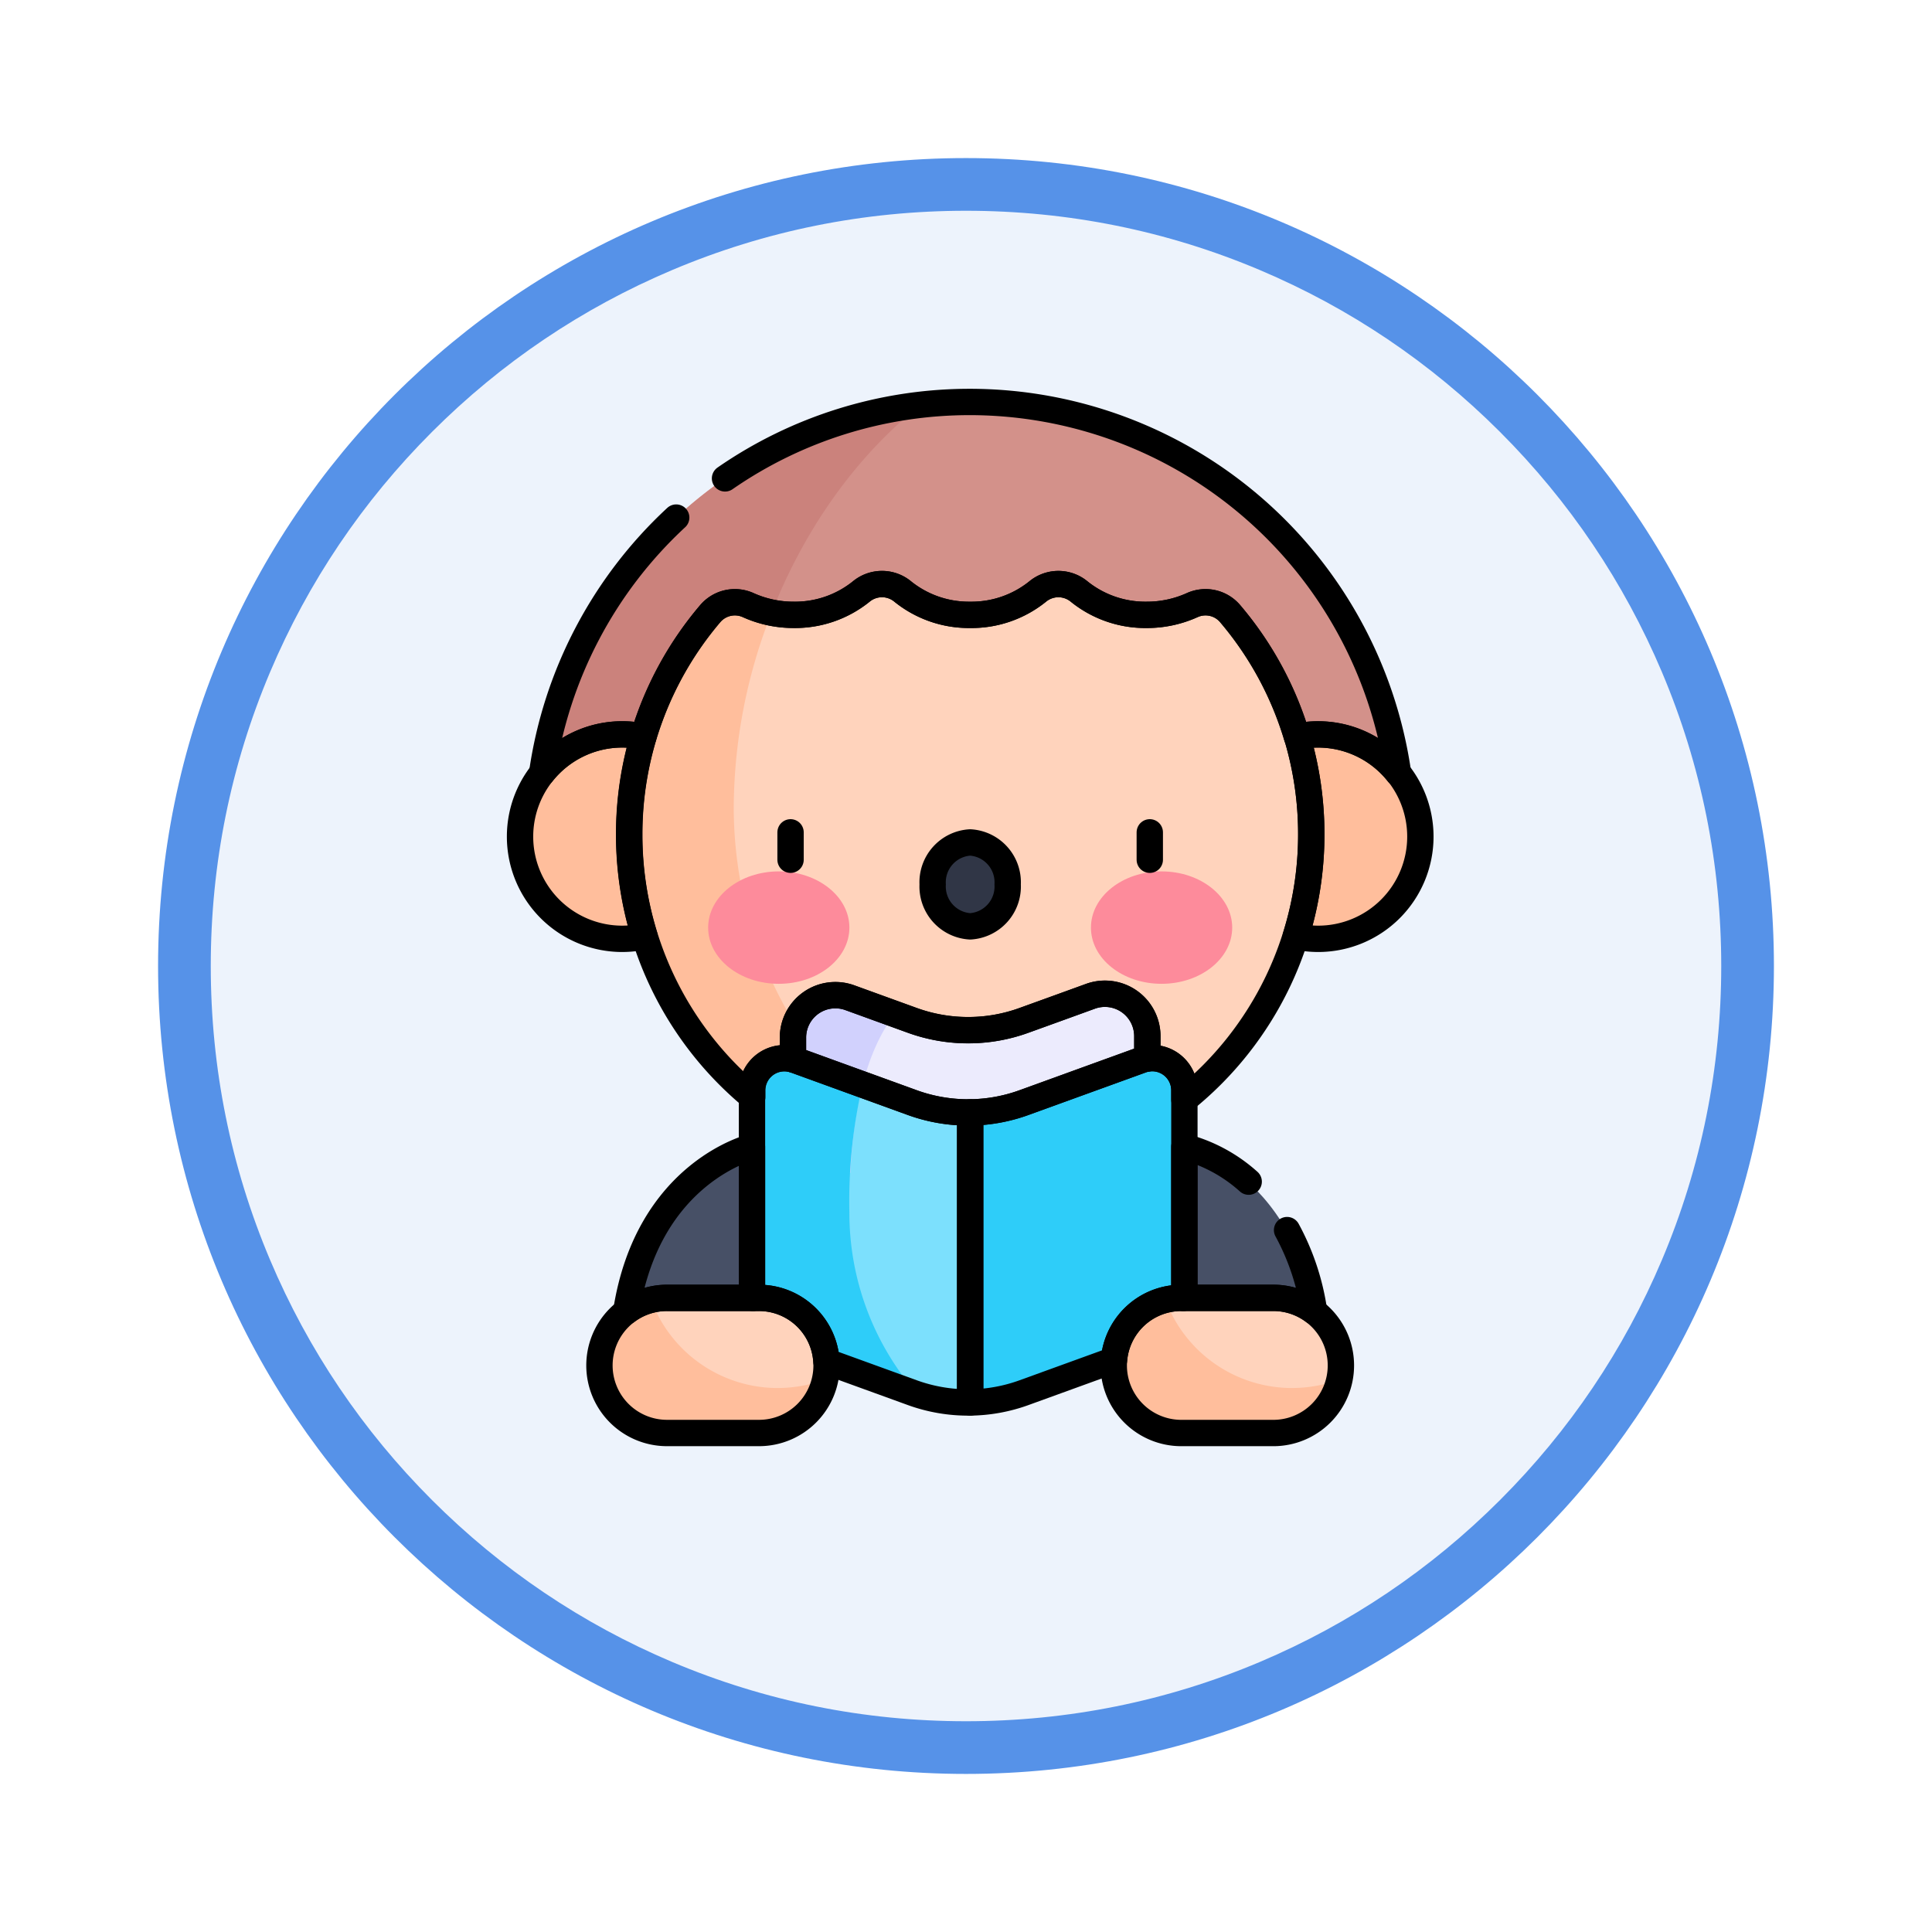 <svg xmlns="http://www.w3.org/2000/svg" xmlns:xlink="http://www.w3.org/1999/xlink" width="110" height="110" viewBox="0 0 110 110">
  <defs>
    <filter id="Trazado_982547" x="0" y="0" width="110" height="110" filterUnits="userSpaceOnUse">
      <feOffset dy="3" input="SourceAlpha"/>
      <feGaussianBlur stdDeviation="3" result="blur"/>
      <feFlood flood-opacity="0.161"/>
      <feComposite operator="in" in2="blur"/>
      <feComposite in="SourceGraphic"/>
    </filter>
    <clipPath id="clip-path">
      <path id="path6885" d="M0-682.665H60.475v60.475H0Z" transform="translate(0 682.665)"/>
    </clipPath>
  </defs>
  <g id="Grupo_1172800" data-name="Grupo 1172800" transform="translate(-374 -5052)">
    <g id="Grupo_1172322" data-name="Grupo 1172322" transform="translate(-738 3092)">
      <g id="Grupo_1164700" data-name="Grupo 1164700" transform="translate(1121 1966)">
        <g id="Grupo_1160931" data-name="Grupo 1160931" transform="translate(0)">
          <g id="Grupo_1160749" data-name="Grupo 1160749" transform="translate(0)">
            <g id="Grupo_1158891" data-name="Grupo 1158891" transform="translate(0 0)">
              <g id="Grupo_1157406" data-name="Grupo 1157406" transform="translate(0)">
                <g id="Grupo_1155793" data-name="Grupo 1155793" transform="translate(0)">
                  <g id="Grupo_1154704" data-name="Grupo 1154704" transform="translate(0)">
                    <g id="Grupo_1150790" data-name="Grupo 1150790" transform="translate(0)">
                      <g id="Grupo_1154214" data-name="Grupo 1154214" transform="translate(0)">
                        <g id="Grupo_1152583" data-name="Grupo 1152583" transform="translate(0 0)">
                          <g id="Grupo_1146973" data-name="Grupo 1146973" transform="translate(0 0)">
                            <g id="Grupo_1146954" data-name="Grupo 1146954">
                              <g transform="matrix(1, 0, 0, 1, -9, -6)" filter="url(#Trazado_982547)">
                                <g id="Trazado_982547-2" data-name="Trazado 982547" transform="translate(9 6)" fill="#edf3fc">
                                  <path d="M 46 90.5 C 39.992 90.5 34.164 89.324 28.679 87.003 C 23.38 84.762 18.621 81.553 14.534 77.466 C 10.446 73.379 7.238 68.62 4.996 63.321 C 2.676 57.836 1.5 52.008 1.5 46 C 1.5 39.992 2.676 34.164 4.996 28.679 C 7.238 23.38 10.446 18.621 14.534 14.534 C 18.621 10.446 23.38 7.238 28.679 4.996 C 34.164 2.676 39.992 1.5 46 1.5 C 52.008 1.5 57.836 2.676 63.321 4.996 C 68.62 7.238 73.379 10.446 77.466 14.534 C 81.554 18.621 84.762 23.38 87.004 28.679 C 89.324 34.164 90.5 39.992 90.5 46 C 90.5 52.008 89.324 57.836 87.004 63.321 C 84.762 68.62 81.554 73.379 77.466 77.466 C 73.379 81.553 68.62 84.762 63.321 87.003 C 57.836 89.324 52.008 90.5 46 90.5 Z" stroke="none"/>
                                  <path d="M 46 3 C 40.194 3 34.563 4.136 29.263 6.378 C 24.143 8.544 19.544 11.644 15.594 15.594 C 11.644 19.544 8.544 24.143 6.378 29.263 C 4.137 34.563 3 40.194 3 46 C 3 51.806 4.137 57.437 6.378 62.737 C 8.544 67.857 11.644 72.455 15.594 76.405 C 19.544 80.355 24.143 83.456 29.263 85.622 C 34.563 87.863 40.194 89 46 89 C 51.806 89 57.437 87.863 62.737 85.622 C 67.857 83.456 72.456 80.355 76.406 76.405 C 80.356 72.455 83.456 67.857 85.622 62.737 C 87.864 57.437 89 51.806 89 46 C 89 40.194 87.864 34.563 85.622 29.263 C 83.456 24.143 80.356 19.544 76.406 15.594 C 72.456 11.644 67.857 8.544 62.737 6.378 C 57.437 4.136 51.806 3 46 3 M 46 -7.62939453125e-06 C 71.405 -7.62939453125e-06 92 20.595 92 46 C 92 71.405 71.405 92 46 92 C 20.595 92 7.62939453125e-06 71.405 7.62939453125e-06 46 C 7.62939453125e-06 20.595 20.595 -7.62939453125e-06 46 -7.62939453125e-06 Z" stroke="none" fill="#5692e8"/>
                                </g>
                              </g>
                            </g>
                          </g>
                        </g>
                      </g>
                    </g>
                  </g>
                </g>
              </g>
            </g>
          </g>
        </g>
      </g>
    </g>
    <g id="g6879" transform="translate(399 5756.665)">
      <g id="g6881" transform="translate(0 -682.665)">
        <g id="g6883" clip-path="url(#clip-path)">
          <g id="g6889" transform="translate(10.429 43.3)">
            <path id="path6891" d="M-75.987,0s-7.386,1.762-7.386,12.442h9.719V5.673Z" transform="translate(83.373)" fill="#475066"/>
          </g>
          <g id="g6893" transform="translate(40.326 43.153)">
            <path id="path6895" d="M-21.225,0s7.656,1.909,7.656,12.589h-9.719V.147Z" transform="translate(23.288)" fill="#475066"/>
          </g>
          <g id="g6897" transform="translate(5.62 0.886)">
            <path id="path6899" d="M0-253.273A24.645,24.645,0,0,1,24.617-277.89a24.645,24.645,0,0,1,24.617,24.617Z" transform="translate(0 277.89)" fill="#d3918a"/>
          </g>
          <g id="g6901" transform="translate(5.62 1.048)">
            <path id="path6903" d="M-114.778-235.622c0-8.626,4.1-17.716,10.647-22.9a24.652,24.652,0,0,0-21.8,24.455h11.208c-.033-.514-.052-1.032-.052-1.554" transform="translate(125.934 258.523)" fill="#cb827c"/>
          </g>
          <g id="g6905" transform="translate(44.225 19.813)">
            <path id="path6907" d="M0-59.879a5.82,5.82,0,0,0,5.82,5.82,5.82,5.82,0,0,0,5.82-5.82A5.82,5.82,0,0,0,5.82-65.7,5.82,5.82,0,0,0,0-59.879" transform="translate(0 65.699)" fill="#ffbe9c"/>
          </g>
          <g id="g6909" transform="translate(10.819 11.254)">
            <path id="path6911" d="M-352.106-17.335a1.838,1.838,0,0,0-2.158-.487,6.258,6.258,0,0,1-2.6.555,6,6,0,0,1-3.836-1.324,1.853,1.853,0,0,0-2.37,0,6,6,0,0,1-3.836,1.324,6,6,0,0,1-3.836-1.324,1.853,1.853,0,0,0-2.37,0,6,6,0,0,1-3.836,1.324,6.258,6.258,0,0,1-2.6-.555,1.841,1.841,0,0,0-2.162.491,19.34,19.34,0,0,0-4.609,12.56,19.365,19.365,0,0,0,19.3,19.418A19.418,19.418,0,0,0-347.494-4.771a19.341,19.341,0,0,0-4.613-12.564" transform="translate(386.33 19.02)" fill="#ffd3bc"/>
          </g>
          <g id="g6913" transform="translate(4.609 12.288)">
            <path id="path6915" d="M-255.426-335.563a23.662,23.662,0,0,1-12.66-20.954,30.525,30.525,0,0,1,2.156-11.068,6.089,6.089,0,0,1-1.341-.43,1.841,1.841,0,0,0-2.162.491,19.376,19.376,0,0,0-3.8,6.995,5.834,5.834,0,0,0-1.2-.125,5.82,5.82,0,0,0-5.82,5.82,5.82,5.82,0,0,0,5.82,5.82,5.827,5.827,0,0,0,1.267-.14,19.357,19.357,0,0,0,17.739,13.591" transform="translate(280.253 368.179)" fill="#ffbe9c"/>
          </g>
          <g id="g6917" transform="translate(15.318 27.612)">
            <path id="path6919" d="M-82.746-32.947c0,1.769-1.8,3.2-4.021,3.2s-4.021-1.434-4.021-3.2,1.8-3.2,4.021-3.2,4.021,1.434,4.021,3.2" transform="translate(90.789 36.149)" fill="#fd8b9b"/>
          </g>
          <g id="g6921" transform="translate(37.114 27.612)">
            <path id="path6923" d="M0-32.947c0,1.769,1.8,3.2,4.021,3.2s4.021-1.434,4.021-3.2-1.8-3.2-4.021-3.2S0-34.716,0-32.947" transform="translate(0 36.149)" fill="#fd8b9b"/>
          </g>
          <g id="g6925" transform="translate(28.103 25.965)">
            <path id="path6927" d="M-43.924-24.577a2.272,2.272,0,0,0-2.135-2.389,2.273,2.273,0,0,0-2.135,2.389,2.272,2.272,0,0,0,2.135,2.389,2.272,2.272,0,0,0,2.135-2.389" transform="translate(48.193 26.965)" fill="#303646"/>
          </g>
          <g id="g6929" transform="translate(20.148 34.58)">
            <path id="path6931" d="M-207.6-37.934V-39.2a2.415,2.415,0,0,0-3.24-2.27c-.936.341-2.166.787-3.788,1.372a9.284,9.284,0,0,1-3.061.556,9.313,9.313,0,0,1-3.29-.556l-3.562-1.292a2.414,2.414,0,0,0-3.238,2.271v7.7H-207.6Z" transform="translate(227.783 41.621)" fill="#ecebfd"/>
          </g>
          <g id="g6933" transform="translate(17.815 38.246)">
            <path id="path6935" d="M-127.805-31.788a9.312,9.312,0,0,1-3.29-.556l-6.676-2.422a1.832,1.832,0,0,0-2.457,1.722v11.176a3.888,3.888,0,0,0,2.562,3.654l6.571,2.384a9.312,9.312,0,0,0,3.29.556l6.1-10.191Z" transform="translate(140.228 34.878)" fill="#7ce0fd"/>
          </g>
          <g id="g6937" transform="translate(30.237 38.246)">
            <path id="path6939" d="M-100.191-1.146l-6.677,2.422a9.284,9.284,0,0,1-3.061.556V18.347a9.284,9.284,0,0,0,3.061-.556l6.572-2.384a3.887,3.887,0,0,0,2.562-3.654V.576a1.832,1.832,0,0,0-2.457-1.722" transform="translate(109.929 1.257)" fill="#2ecdf9"/>
          </g>
          <g id="g6941" transform="translate(38.414 51.896)">
            <path id="path6943" d="M-39.575,0h5.238A3.847,3.847,0,0,1-30.49,3.847a3.847,3.847,0,0,1-3.847,3.847h-5.238a3.847,3.847,0,0,1-3.847-3.847A3.847,3.847,0,0,1-39.575,0" transform="translate(43.421)" fill="#ffd3bc"/>
          </g>
          <g id="g6945" transform="translate(20.148 34.661)">
            <path id="path6947" d="M-59.435-10.988l-2.539-.921a2.415,2.415,0,0,0-3.238,2.271v7.7h3.266c.2-4,.967-6.945,2.511-9.047" transform="translate(65.212 12.056)" fill="#d1d1fd"/>
          </g>
          <g id="g6949" transform="translate(17.815 38.246)">
            <path id="path6951" d="M-57.051-90.42A29.409,29.409,0,0,1-56.3-97.7L-60.139-99.1A1.832,1.832,0,0,0-62.6-97.375V-86.2a3.888,3.888,0,0,0,2.562,3.654l6.571,2.384c.1.036.2.069.3.1A15.686,15.686,0,0,1-57.051-90.42" transform="translate(62.596 99.208)" fill="#2ecdf9"/>
          </g>
          <g id="g6953" transform="translate(9.129 51.896)">
            <path id="path6955" d="M-93.463,0H-98.7a3.847,3.847,0,0,0-3.847,3.847A3.847,3.847,0,0,0-98.7,7.693h5.238a3.846,3.846,0,0,0,3.847-3.847A3.846,3.846,0,0,0-93.463,0" transform="translate(102.548)" fill="#ffd3bc"/>
          </g>
          <g id="g6957" transform="translate(9.13 52.004)">
            <path id="path6959" d="M-104.413-51.688a7.682,7.682,0,0,1-7.207-5.024,3.847,3.847,0,0,0-2.942,3.738,3.847,3.847,0,0,0,3.847,3.847h5.238a3.848,3.848,0,0,0,3.764-3.051,7.661,7.661,0,0,1-2.7.489" transform="translate(114.561 56.712)" fill="#ffbe9c"/>
          </g>
          <g id="g6961" transform="translate(38.414 52.004)">
            <path id="path6963" d="M-104.413-51.688a7.682,7.682,0,0,1-7.207-5.024,3.847,3.847,0,0,0-2.942,3.738,3.847,3.847,0,0,0,3.847,3.847h5.238a3.848,3.848,0,0,0,3.764-3.051,7.66,7.66,0,0,1-2.7.489" transform="translate(114.561 56.712)" fill="#ffbe9c"/>
          </g>
          <g id="g6965" transform="translate(20.011 25.39)">
            <path id="path6967" d="M0,0V1.56" fill="none" stroke="#000" stroke-linecap="round" stroke-linejoin="round" stroke-miterlimit="10" stroke-width="1.5"/>
          </g>
          <g id="g6969" transform="translate(28.103 25.965)">
            <path id="path6971" d="M-43.924-24.575a2.272,2.272,0,0,0-2.135-2.389,2.272,2.272,0,0,0-2.135,2.389,2.273,2.273,0,0,0,2.135,2.389A2.272,2.272,0,0,0-43.924-24.575Z" transform="translate(48.193 26.964)" fill="none" stroke="#000" stroke-linecap="round" stroke-linejoin="round" stroke-miterlimit="10" stroke-width="1.5"/>
          </g>
          <g id="g6973" transform="translate(40.464 25.39)">
            <path id="path6975" d="M0,0V1.56" fill="none" stroke="#000" stroke-linecap="round" stroke-linejoin="round" stroke-miterlimit="10" stroke-width="1.5"/>
          </g>
          <g id="g6977" transform="translate(5.867 0.886)">
            <path id="path6979" d="M-78.537-67.729A24.59,24.59,0,0,0-86.17-53.177a5.808,5.808,0,0,1,4.562-2.208,5.843,5.843,0,0,1,1.2.124,19.377,19.377,0,0,1,3.8-6.995,1.841,1.841,0,0,1,2.162-.491,6.258,6.258,0,0,0,2.6.555,6,6,0,0,0,3.836-1.324,1.853,1.853,0,0,1,2.37,0A6,6,0,0,0-61.8-62.191a6,6,0,0,0,3.836-1.324,1.853,1.853,0,0,1,2.37,0,6,6,0,0,0,3.836,1.324,6.258,6.258,0,0,0,2.6-.555A1.837,1.837,0,0,1-47-62.259a19.377,19.377,0,0,1,3.8,7,5.844,5.844,0,0,1,1.2-.124,5.808,5.808,0,0,1,4.562,2.208A24.654,24.654,0,0,0-61.8-74.312a24.475,24.475,0,0,0-13.957,4.351" transform="translate(86.17 74.312)" fill="none" stroke="#000" stroke-linecap="round" stroke-linejoin="round" stroke-miterlimit="10" stroke-width="1.5"/>
          </g>
          <g id="g6981" transform="translate(4.609 19.813)">
            <path id="path6983" d="M-63.89-58.542a19.424,19.424,0,0,1,.81-5.566,5.833,5.833,0,0,0-1.2-.124,5.82,5.82,0,0,0-5.82,5.82,5.82,5.82,0,0,0,5.82,5.82,5.834,5.834,0,0,0,1.267-.14A19.551,19.551,0,0,1-63.89-58.542Z" transform="translate(70.1 64.232)" fill="none" stroke="#000" stroke-linecap="round" stroke-linejoin="round" stroke-miterlimit="10" stroke-width="1.5"/>
          </g>
          <g id="g6985" transform="translate(48.771 19.813)">
            <path id="path6987" d="M-13.1,0a5.835,5.835,0,0,0-1.2.124,19.42,19.42,0,0,1,.81,5.566,19.413,19.413,0,0,1-.884,5.809,5.839,5.839,0,0,0,1.274.141,5.82,5.82,0,0,0,5.82-5.82A5.82,5.82,0,0,0-13.1,0Z" transform="translate(14.379)" fill="none" stroke="#000" stroke-linecap="round" stroke-linejoin="round" stroke-miterlimit="10" stroke-width="1.5"/>
          </g>
          <g id="g6989" transform="translate(10.819 11.254)">
            <path id="path6991" d="M-352.106-17.335a1.838,1.838,0,0,0-2.158-.487,6.258,6.258,0,0,1-2.6.555,6,6,0,0,1-3.836-1.324,1.853,1.853,0,0,0-2.37,0,6,6,0,0,1-3.836,1.324,6,6,0,0,1-3.836-1.324,1.853,1.853,0,0,0-2.37,0,6,6,0,0,1-3.836,1.324,6.257,6.257,0,0,1-2.6-.555,1.841,1.841,0,0,0-2.162.491,19.342,19.342,0,0,0-4.609,12.56,19.361,19.361,0,0,0,7,14.953V9.805A1.832,1.832,0,0,1-377,8.044V6.8a2.414,2.414,0,0,1,3.238-2.271l3.562,1.292a9.314,9.314,0,0,0,3.29.556,9.287,9.287,0,0,0,3.061-.556c1.622-.585,2.852-1.031,3.788-1.372a2.415,2.415,0,0,1,3.24,2.27v1.27a1.833,1.833,0,0,1,2.106,1.812v.534a19.38,19.38,0,0,0,7.223-15.11A19.341,19.341,0,0,0-352.106-17.335Z" transform="translate(386.33 19.02)" fill="none" stroke="#000" stroke-linecap="round" stroke-linejoin="round" stroke-miterlimit="10" stroke-width="1.5"/>
          </g>
          <g id="g6993" transform="translate(20.148 34.58)">
            <path id="path6995" d="M-1.271-38.86,5.4-36.438a9.311,9.311,0,0,0,3.29.556,9.284,9.284,0,0,0,3.061-.556l6.677-2.422a1.874,1.874,0,0,1,.351-.09v-1.27a2.415,2.415,0,0,0-3.24-2.27c-.936.341-2.166.787-3.788,1.372a9.287,9.287,0,0,1-3.061.556,9.313,9.313,0,0,1-3.29-.556L1.843-42.409a2.414,2.414,0,0,0-3.238,2.271V-38.9C-1.353-38.887-1.312-38.874-1.271-38.86Z" transform="translate(1.395 42.637)" fill="none" stroke="#000" stroke-linecap="round" stroke-linejoin="round" stroke-miterlimit="10" stroke-width="1.5"/>
          </g>
          <g id="g6997" transform="translate(10.656 43.3)">
            <path id="path6999" d="M-23.869-88.436h4.893a3.9,3.9,0,0,1-.054-.64v-7.955s-5.919,1.414-7.159,9.374A3.829,3.829,0,0,1-23.869-88.436Z" transform="translate(26.189 97.032)" fill="none" stroke="#000" stroke-linecap="round" stroke-linejoin="round" stroke-miterlimit="10" stroke-width="1.5"/>
          </g>
          <g id="g7001" transform="translate(42.378 43.3)">
            <path id="path7003" d="M-38.248-20.359a8.81,8.81,0,0,0-3.663-1.979v7.955a3.9,3.9,0,0,1-.054.64h5.121a3.829,3.829,0,0,1,2.32.779A13.779,13.779,0,0,0-36.062-17.6" transform="translate(41.965 22.337)" fill="none" stroke="#000" stroke-linecap="round" stroke-linejoin="round" stroke-miterlimit="10" stroke-width="1.5"/>
          </g>
          <g id="g7005" transform="translate(17.815 38.246)">
            <path id="path7007" d="M-93.959-26.064l-6.676-2.422a1.832,1.832,0,0,0-2.457,1.722v11.176a3.9,3.9,0,0,0,.054.64h.345a3.846,3.846,0,0,1,3.839,3.622l4.894,1.776a9.312,9.312,0,0,0,3.29.556V-25.508A9.312,9.312,0,0,1-93.959-26.064Z" transform="translate(103.092 28.598)" fill="none" stroke="#000" stroke-linecap="round" stroke-linejoin="round" stroke-miterlimit="10" stroke-width="1.5"/>
          </g>
          <g id="g7009" transform="translate(9.129 51.896)">
            <path id="path7011" d="M-93.463,0H-98.7a3.847,3.847,0,0,0-3.847,3.847A3.847,3.847,0,0,0-98.7,7.693h5.238a3.846,3.846,0,0,0,3.847-3.847A3.846,3.846,0,0,0-93.463,0Z" transform="translate(102.548)" fill="none" stroke="#000" stroke-linecap="round" stroke-linejoin="round" stroke-miterlimit="10" stroke-width="1.5"/>
          </g>
          <g id="g7013" transform="translate(30.237 38.246)">
            <path id="path7015" d="M-123.7-140.434h.117a3.9,3.9,0,0,0,.054-.64v-11.176a1.832,1.832,0,0,0-2.457-1.722l-6.677,2.422a9.285,9.285,0,0,1-3.061.556v16.514a9.285,9.285,0,0,0,3.061-.556l5.129-1.861A3.846,3.846,0,0,1-123.7-140.434Z" transform="translate(135.726 154.084)" fill="none" stroke="#000" stroke-linecap="round" stroke-linejoin="round" stroke-miterlimit="10" stroke-width="1.5"/>
          </g>
          <g id="g7017" transform="translate(38.414 51.896)">
            <path id="path7019" d="M-39.575,0h5.238A3.847,3.847,0,0,1-30.49,3.847a3.847,3.847,0,0,1-3.847,3.847h-5.238a3.847,3.847,0,0,1-3.847-3.847A3.847,3.847,0,0,1-39.575,0Z" transform="translate(43.421)" fill="none" stroke="#000" stroke-linecap="round" stroke-linejoin="round" stroke-miterlimit="10" stroke-width="1.5"/>
          </g>
        </g>
      </g>
    </g>
  </g>
</svg>
